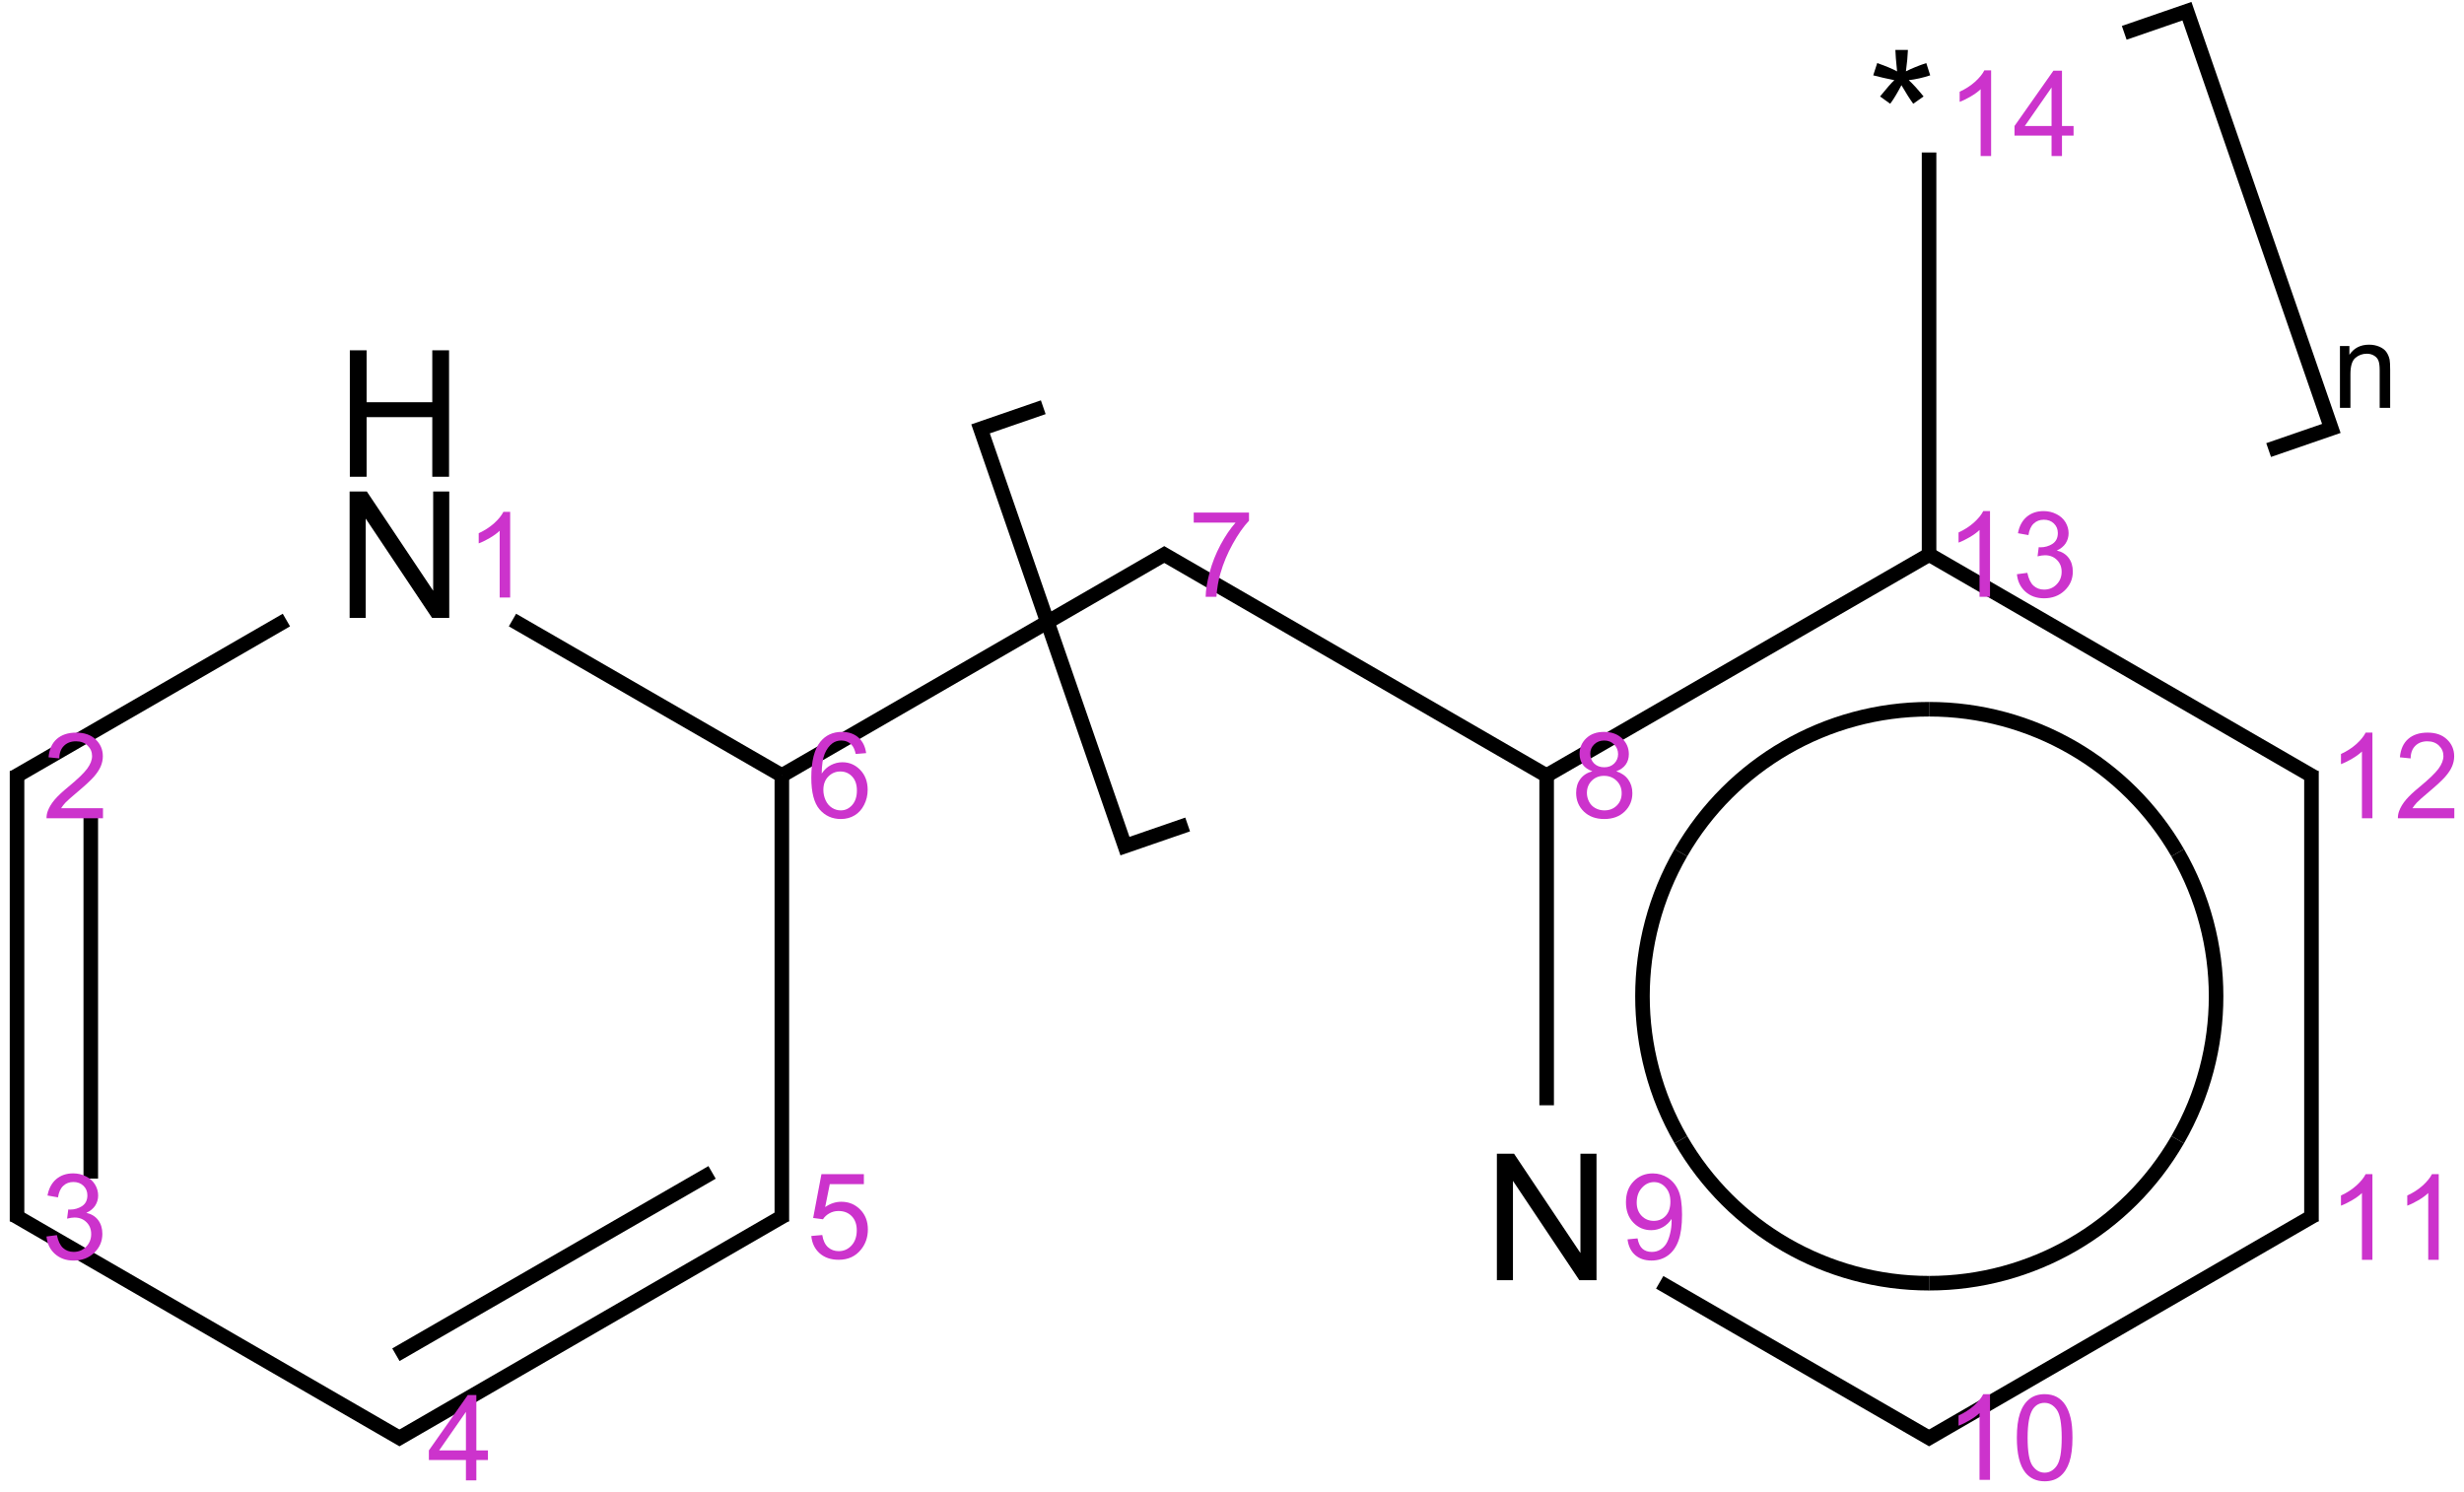 <?xml version="1.0" encoding="UTF-8"?>
<svg xmlns="http://www.w3.org/2000/svg" xmlns:xlink="http://www.w3.org/1999/xlink" width="558pt" height="338pt" viewBox="0 0 558 338" version="1.1">
<defs>
<g>
<symbol overflow="visible" id="glyph0-0">
<path style="stroke:none;" d="M 3.047 0 L 3.047 -28.641 L 6.938 -28.641 L 21.969 -6.156 L 21.969 -28.641 L 25.609 -28.641 L 25.609 0 L 21.719 0 L 6.688 -22.5 L 6.688 0 Z M 3.047 0 "/>
</symbol>
<symbol overflow="visible" id="glyph0-1">
<path style="stroke:none;" d="M 3.203 0 L 3.203 -28.641 L 7 -28.641 L 7 -16.875 L 21.875 -16.875 L 21.875 -28.641 L 25.672 -28.641 L 25.672 0 L 21.875 0 L 21.875 -13.5 L 7 -13.5 L 7 0 Z M 3.203 0 "/>
</symbol>
<symbol overflow="visible" id="glyph0-2">
<path style="stroke:none;" d="M 1.25 -23.375 L 2.156 -26.156 C 4.219 -25.426 5.719 -24.797 6.656 -24.266 C 6.414 -26.617 6.285 -28.238 6.266 -29.125 L 9.109 -29.125 C 9.066 -27.832 8.914 -26.219 8.656 -24.281 C 10 -24.957 11.535 -25.582 13.266 -26.156 L 14.156 -23.375 C 12.508 -22.832 10.891 -22.469 9.297 -22.281 C 10.086 -21.594 11.207 -20.363 12.656 -18.594 L 10.312 -16.938 C 9.562 -17.969 8.672 -19.367 7.641 -21.141 C 6.672 -19.297 5.82 -17.895 5.094 -16.938 L 2.797 -18.594 C 4.305 -20.457 5.383 -21.688 6.031 -22.281 C 4.352 -22.613 2.758 -22.977 1.25 -23.375 Z M 1.25 -23.375 "/>
</symbol>
<symbol overflow="visible" id="glyph1-0">
<path style="stroke:none;" d="M 10.062 0 L 7.688 0 L 7.688 -15.125 C 7.113 -14.57 6.363 -14.023 5.438 -13.484 C 4.508 -12.941 3.676 -12.535 2.938 -12.266 L 2.938 -14.562 C 4.27 -15.176 5.43 -15.926 6.422 -16.812 C 7.41 -17.707 8.113 -18.57 8.531 -19.406 L 10.062 -19.406 Z M 10.062 0 "/>
</symbol>
<symbol overflow="visible" id="glyph1-1">
<path style="stroke:none;" d="M 13.594 -2.281 L 13.594 0 L 0.812 0 C 0.801 -0.57 0.895 -1.117 1.094 -1.641 C 1.414 -2.516 1.938 -3.375 2.656 -4.219 C 3.375 -5.062 4.41 -6.035 5.766 -7.141 C 7.859 -8.867 9.273 -10.234 10.016 -11.234 C 10.754 -12.242 11.125 -13.195 11.125 -14.094 C 11.125 -15.031 10.785 -15.82 10.109 -16.469 C 9.441 -17.113 8.566 -17.438 7.484 -17.438 C 6.348 -17.438 5.438 -17.094 4.75 -16.406 C 4.062 -15.727 3.711 -14.781 3.703 -13.562 L 1.266 -13.812 C 1.43 -15.633 2.055 -17.02 3.141 -17.969 C 4.234 -18.926 5.703 -19.406 7.547 -19.406 C 9.398 -19.406 10.863 -18.891 11.938 -17.859 C 13.02 -16.836 13.562 -15.566 13.562 -14.047 C 13.562 -13.266 13.398 -12.5 13.078 -11.75 C 12.766 -11.008 12.242 -10.223 11.516 -9.391 C 10.785 -8.566 9.566 -7.438 7.859 -6 C 6.43 -4.801 5.516 -3.988 5.109 -3.562 C 4.711 -3.133 4.379 -2.707 4.109 -2.281 Z M 13.594 -2.281 "/>
</symbol>
<symbol overflow="visible" id="glyph1-2">
<path style="stroke:none;" d="M 1.141 -5.109 L 3.5 -5.422 C 3.781 -4.078 4.242 -3.109 4.891 -2.516 C 5.547 -1.922 6.348 -1.625 7.297 -1.625 C 8.41 -1.625 9.348 -2.008 10.109 -2.781 C 10.879 -3.551 11.266 -4.508 11.266 -5.656 C 11.266 -6.75 10.91 -7.645 10.203 -8.344 C 9.492 -9.051 8.586 -9.406 7.484 -9.406 C 7.035 -9.406 6.477 -9.32 5.812 -9.156 L 6.078 -11.234 C 6.234 -11.211 6.359 -11.203 6.453 -11.203 C 7.461 -11.203 8.375 -11.461 9.188 -11.984 C 10 -12.516 10.406 -13.332 10.406 -14.438 C 10.406 -15.301 10.109 -16.02 9.516 -16.594 C 8.93 -17.164 8.172 -17.453 7.234 -17.453 C 6.316 -17.453 5.551 -17.16 4.938 -16.578 C 4.32 -16.004 3.926 -15.133 3.75 -13.969 L 1.375 -14.391 C 1.664 -15.984 2.32 -17.219 3.344 -18.094 C 4.375 -18.969 5.656 -19.406 7.188 -19.406 C 8.238 -19.406 9.207 -19.176 10.094 -18.719 C 10.988 -18.27 11.672 -17.656 12.141 -16.875 C 12.609 -16.094 12.844 -15.266 12.844 -14.391 C 12.844 -13.547 12.617 -12.781 12.172 -12.094 C 11.723 -11.414 11.055 -10.875 10.172 -10.469 C 11.316 -10.207 12.207 -9.66 12.844 -8.828 C 13.477 -7.992 13.797 -6.953 13.797 -5.703 C 13.797 -4.016 13.176 -2.582 11.938 -1.406 C 10.707 -0.238 9.156 0.344 7.281 0.344 C 5.582 0.344 4.172 -0.16 3.047 -1.172 C 1.93 -2.18 1.297 -3.492 1.141 -5.109 Z M 1.141 -5.109 "/>
</symbol>
<symbol overflow="visible" id="glyph1-3">
<path style="stroke:none;" d="M 8.734 0 L 8.734 -4.625 L 0.344 -4.625 L 0.344 -6.797 L 9.156 -19.328 L 11.094 -19.328 L 11.094 -6.797 L 13.719 -6.797 L 13.719 -4.625 L 11.094 -4.625 L 11.094 0 Z M 8.734 -6.797 L 8.734 -15.516 L 2.672 -6.797 Z M 8.734 -6.797 "/>
</symbol>
<symbol overflow="visible" id="glyph1-4">
<path style="stroke:none;" d="M 1.125 -5.062 L 3.609 -5.281 C 3.797 -4.062 4.223 -3.145 4.891 -2.531 C 5.566 -1.926 6.379 -1.625 7.328 -1.625 C 8.473 -1.625 9.441 -2.051 10.234 -2.906 C 11.023 -3.77 11.422 -4.914 11.422 -6.344 C 11.422 -7.695 11.039 -8.766 10.281 -9.547 C 9.52 -10.328 8.523 -10.719 7.297 -10.719 C 6.523 -10.719 5.832 -10.539 5.219 -10.188 C 4.602 -9.844 4.117 -9.395 3.766 -8.844 L 1.547 -9.141 L 3.422 -19.062 L 13.031 -19.062 L 13.031 -16.797 L 5.312 -16.797 L 4.266 -11.609 C 5.43 -12.41 6.648 -12.812 7.922 -12.812 C 9.609 -12.812 11.031 -12.227 12.188 -11.062 C 13.352 -9.895 13.938 -8.391 13.938 -6.547 C 13.938 -4.797 13.426 -3.285 12.406 -2.016 C 11.164 -0.453 9.473 0.328 7.328 0.328 C 5.566 0.328 4.129 -0.16 3.016 -1.141 C 1.91 -2.129 1.281 -3.438 1.125 -5.062 Z M 1.125 -5.062 "/>
</symbol>
<symbol overflow="visible" id="glyph1-5">
<path style="stroke:none;" d="M 13.438 -14.594 L 11.078 -14.406 C 10.867 -15.344 10.566 -16.02 10.172 -16.438 C 9.535 -17.113 8.75 -17.453 7.812 -17.453 C 7.051 -17.453 6.383 -17.242 5.812 -16.828 C 5.062 -16.273 4.473 -15.477 4.047 -14.438 C 3.617 -13.395 3.395 -11.906 3.375 -9.969 C 3.945 -10.832 4.645 -11.473 5.469 -11.891 C 6.289 -12.316 7.156 -12.531 8.062 -12.531 C 9.645 -12.531 10.992 -11.945 12.109 -10.781 C 13.223 -9.625 13.781 -8.125 13.781 -6.281 C 13.781 -5.062 13.516 -3.93 12.984 -2.891 C 12.461 -1.848 11.742 -1.051 10.828 -0.5 C 9.922 0.051 8.883 0.328 7.719 0.328 C 5.75 0.328 4.141 -0.395 2.891 -1.844 C 1.641 -3.301 1.016 -5.703 1.016 -9.047 C 1.016 -12.773 1.703 -15.488 3.078 -17.188 C 4.285 -18.664 5.91 -19.406 7.953 -19.406 C 9.473 -19.406 10.719 -18.977 11.688 -18.125 C 12.656 -17.27 13.238 -16.094 13.438 -14.594 Z M 3.75 -6.266 C 3.75 -5.441 3.922 -4.656 4.266 -3.906 C 4.609 -3.164 5.094 -2.598 5.719 -2.203 C 6.344 -1.816 7 -1.625 7.688 -1.625 C 8.688 -1.625 9.547 -2.023 10.266 -2.828 C 10.984 -3.641 11.344 -4.738 11.344 -6.125 C 11.344 -7.469 10.988 -8.52 10.281 -9.281 C 9.57 -10.051 8.676 -10.438 7.594 -10.438 C 6.52 -10.438 5.609 -10.051 4.859 -9.281 C 4.117 -8.52 3.75 -7.516 3.75 -6.266 Z M 3.75 -6.266 "/>
</symbol>
<symbol overflow="visible" id="glyph1-6">
<path style="stroke:none;" d="M 1.281 -16.797 L 1.281 -19.078 L 13.797 -19.078 L 13.797 -17.234 C 12.555 -15.922 11.332 -14.176 10.125 -12 C 8.914 -9.832 7.984 -7.602 7.328 -5.312 C 6.859 -3.695 6.555 -1.926 6.422 0 L 3.984 0 C 4.004 -1.52 4.301 -3.352 4.875 -5.5 C 5.445 -7.656 6.266 -9.734 7.328 -11.734 C 8.398 -13.734 9.539 -15.422 10.75 -16.797 Z M 1.281 -16.797 "/>
</symbol>
<symbol overflow="visible" id="glyph1-7">
<path style="stroke:none;" d="M 4.766 -10.484 C 3.785 -10.836 3.055 -11.348 2.578 -12.016 C 2.109 -12.691 1.875 -13.492 1.875 -14.422 C 1.875 -15.828 2.379 -17.008 3.391 -17.969 C 4.398 -18.926 5.742 -19.406 7.422 -19.406 C 9.109 -19.406 10.461 -18.914 11.484 -17.938 C 12.516 -16.957 13.031 -15.766 13.031 -14.359 C 13.031 -13.461 12.797 -12.68 12.328 -12.016 C 11.859 -11.348 11.145 -10.836 10.188 -10.484 C 11.375 -10.098 12.273 -9.473 12.891 -8.609 C 13.516 -7.742 13.828 -6.719 13.828 -5.531 C 13.828 -3.875 13.242 -2.484 12.078 -1.359 C 10.91 -0.234 9.375 0.328 7.469 0.328 C 5.551 0.328 4.008 -0.234 2.844 -1.359 C 1.676 -2.492 1.094 -3.906 1.094 -5.594 C 1.094 -6.844 1.41 -7.891 2.047 -8.734 C 2.68 -9.586 3.586 -10.172 4.766 -10.484 Z M 4.297 -14.5 C 4.297 -13.582 4.586 -12.832 5.172 -12.25 C 5.766 -11.676 6.531 -11.391 7.469 -11.391 C 8.383 -11.391 9.133 -11.676 9.719 -12.25 C 10.301 -12.832 10.594 -13.539 10.594 -14.375 C 10.594 -15.238 10.289 -15.969 9.688 -16.562 C 9.094 -17.156 8.348 -17.453 7.453 -17.453 C 6.547 -17.453 5.789 -17.16 5.188 -16.578 C 4.594 -16.004 4.297 -15.312 4.297 -14.5 Z M 3.531 -5.578 C 3.531 -4.898 3.691 -4.242 4.016 -3.609 C 4.336 -2.973 4.812 -2.484 5.438 -2.141 C 6.07 -1.797 6.754 -1.625 7.484 -1.625 C 8.617 -1.625 9.555 -1.988 10.297 -2.719 C 11.035 -3.445 11.406 -4.375 11.406 -5.5 C 11.406 -6.645 11.023 -7.586 10.266 -8.328 C 9.504 -9.078 8.551 -9.453 7.406 -9.453 C 6.289 -9.453 5.363 -9.082 4.625 -8.344 C 3.895 -7.602 3.531 -6.68 3.531 -5.578 Z M 3.531 -5.578 "/>
</symbol>
<symbol overflow="visible" id="glyph1-8">
<path style="stroke:none;" d="M 1.484 -4.469 L 3.75 -4.688 C 3.945 -3.613 4.316 -2.832 4.859 -2.344 C 5.41 -1.863 6.113 -1.625 6.969 -1.625 C 7.695 -1.625 8.332 -1.789 8.875 -2.125 C 9.426 -2.457 9.879 -2.898 10.234 -3.453 C 10.586 -4.016 10.879 -4.77 11.109 -5.719 C 11.348 -6.664 11.469 -7.633 11.469 -8.625 C 11.469 -8.727 11.461 -8.883 11.453 -9.094 C 10.984 -8.344 10.336 -7.727 9.516 -7.25 C 8.691 -6.781 7.801 -6.547 6.844 -6.547 C 5.238 -6.547 3.883 -7.125 2.781 -8.281 C 1.676 -9.445 1.125 -10.977 1.125 -12.875 C 1.125 -14.844 1.703 -16.422 2.859 -17.609 C 4.016 -18.805 5.461 -19.406 7.203 -19.406 C 8.453 -19.406 9.598 -19.066 10.641 -18.391 C 11.68 -17.711 12.473 -16.75 13.016 -15.5 C 13.555 -14.25 13.828 -12.438 13.828 -10.062 C 13.828 -7.594 13.555 -5.625 13.016 -4.156 C 12.484 -2.695 11.688 -1.582 10.625 -0.812 C 9.57 -0.051 8.332 0.328 6.906 0.328 C 5.395 0.328 4.16 -0.086 3.203 -0.922 C 2.242 -1.766 1.672 -2.945 1.484 -4.469 Z M 11.188 -13 C 11.188 -14.363 10.82 -15.441 10.094 -16.234 C 9.375 -17.035 8.504 -17.438 7.484 -17.438 C 6.43 -17.438 5.516 -17.004 4.734 -16.141 C 3.953 -15.285 3.562 -14.172 3.562 -12.797 C 3.562 -11.566 3.93 -10.566 4.672 -9.797 C 5.41 -9.035 6.328 -8.656 7.422 -8.656 C 8.523 -8.656 9.426 -9.035 10.125 -9.797 C 10.832 -10.566 11.188 -11.633 11.188 -13 Z M 11.188 -13 "/>
</symbol>
<symbol overflow="visible" id="glyph1-9">
<path style="stroke:none;" d="M 1.125 -9.531 C 1.125 -11.812 1.359 -13.648 1.828 -15.047 C 2.297 -16.441 2.992 -17.516 3.922 -18.266 C 4.848 -19.023 6.016 -19.406 7.422 -19.406 C 8.461 -19.406 9.375 -19.195 10.156 -18.781 C 10.938 -18.363 11.582 -17.758 12.094 -16.969 C 12.602 -16.188 13 -15.227 13.281 -14.094 C 13.57 -12.969 13.719 -11.445 13.719 -9.531 C 13.719 -7.258 13.484 -5.426 13.016 -4.031 C 12.555 -2.645 11.863 -1.57 10.938 -0.812 C 10.008 -0.051 8.836 0.328 7.422 0.328 C 5.555 0.328 4.094 -0.336 3.031 -1.672 C 1.758 -3.285 1.125 -5.906 1.125 -9.531 Z M 3.562 -9.531 C 3.562 -6.352 3.93 -4.238 4.672 -3.188 C 5.41 -2.145 6.328 -1.625 7.422 -1.625 C 8.516 -1.625 9.43 -2.148 10.172 -3.203 C 10.91 -4.254 11.281 -6.363 11.281 -9.531 C 11.281 -12.707 10.91 -14.816 10.172 -15.859 C 9.43 -16.91 8.504 -17.438 7.391 -17.438 C 6.305 -17.438 5.438 -16.977 4.781 -16.062 C 3.969 -14.883 3.562 -12.707 3.562 -9.531 Z M 3.562 -9.531 "/>
</symbol>
<symbol overflow="visible" id="glyph1-10">
<path style="stroke:none;" d="M 1.781 0 L 1.781 -14 L 3.922 -14 L 3.922 -12.016 C 4.941 -13.547 6.426 -14.312 8.375 -14.312 C 9.219 -14.312 9.992 -14.16 10.703 -13.859 C 11.41 -13.555 11.938 -13.16 12.281 -12.672 C 12.633 -12.18 12.883 -11.598 13.031 -10.922 C 13.113 -10.473 13.156 -9.703 13.156 -8.609 L 13.156 0 L 10.781 0 L 10.781 -8.516 C 10.781 -9.484 10.688 -10.207 10.5 -10.688 C 10.32 -11.164 9.992 -11.547 9.516 -11.828 C 9.047 -12.117 8.5 -12.266 7.875 -12.266 C 6.863 -12.266 5.988 -11.941 5.25 -11.297 C 4.52 -10.66 4.156 -9.441 4.156 -7.641 L 4.156 0 Z M 1.781 0 "/>
</symbol>
</g>
</defs>
<g id="surface5">
<g style="fill:rgb(0%,0%,0%);fill-opacity:1;">
  <use xlink:href="#glyph0-0" x="76.129" y="139.953"/>
</g>
<g style="fill:rgb(0%,0%,0%);fill-opacity:1;">
  <use xlink:href="#glyph0-1" x="76.02" y="107.98"/>
</g>
<g style="fill:rgb(0%,0%,0%);fill-opacity:1;">
  <use xlink:href="#glyph0-0" x="335.938" y="289.953"/>
</g>
<g style="fill:rgb(0%,0%,0%);fill-opacity:1;">
  <use xlink:href="#glyph0-2" x="422.961" y="40.438"/>
</g>
<path style="fill:none;stroke-width:0.033;stroke-linecap:butt;stroke-linejoin:miter;stroke:rgb(0%,0%,0%);stroke-opacity:1;stroke-miterlimit:10;" d="M 0.61 1.148 L -0.008 1.505 " transform="matrix(100,0,0,100,3.857,25.635)"/>
<path style="fill:none;stroke-width:0.033;stroke-linecap:butt;stroke-linejoin:miter;stroke:rgb(0%,0%,0%);stroke-opacity:1;stroke-miterlimit:10;" d="M -0 1.49 L -0 2.51 " transform="matrix(100,0,0,100,3.857,25.635)"/>
<path style="fill:none;stroke-width:0.033;stroke-linecap:butt;stroke-linejoin:miter;stroke:rgb(0%,0%,0%);stroke-opacity:1;stroke-miterlimit:10;" d="M 0.167 1.587 L 0.167 2.413 " transform="matrix(100,0,0,100,3.857,25.635)"/>
<path style="fill:none;stroke-width:0.033;stroke-linecap:butt;stroke-linejoin:miter;stroke:rgb(0%,0%,0%);stroke-opacity:1;stroke-miterlimit:10;" d="M -0.008 2.495 L 0.874 3.005 " transform="matrix(100,0,0,100,3.857,25.635)"/>
<path style="fill:none;stroke-width:0.033;stroke-linecap:butt;stroke-linejoin:miter;stroke:rgb(0%,0%,0%);stroke-opacity:1;stroke-miterlimit:10;" d="M 0.858 3.005 L 1.74 2.495 " transform="matrix(100,0,0,100,3.857,25.635)"/>
<path style="fill:none;stroke-width:0.033;stroke-linecap:butt;stroke-linejoin:miter;stroke:rgb(0%,0%,0%);stroke-opacity:1;stroke-miterlimit:10;" d="M 0.858 2.812 L 1.574 2.399 " transform="matrix(100,0,0,100,3.857,25.635)"/>
<path style="fill:none;stroke-width:0.033;stroke-linecap:butt;stroke-linejoin:miter;stroke:rgb(0%,0%,0%);stroke-opacity:1;stroke-miterlimit:10;" d="M 1.732 2.51 L 1.732 1.5 " transform="matrix(100,0,0,100,3.857,25.635)"/>
<path style="fill:none;stroke-width:0.033;stroke-linecap:butt;stroke-linejoin:miter;stroke:rgb(0%,0%,0%);stroke-opacity:1;stroke-miterlimit:10;" d="M 1.732 1.5 L 1.122 1.148 " transform="matrix(100,0,0,100,3.857,25.635)"/>
<path style="fill:none;stroke-width:0.033;stroke-linecap:butt;stroke-linejoin:miter;stroke:rgb(0%,0%,0%);stroke-opacity:1;stroke-miterlimit:10;" d="M 1.732 1.5 L 2.606 0.995 " transform="matrix(100,0,0,100,3.857,25.635)"/>
<path style="fill:none;stroke-width:0.033;stroke-linecap:butt;stroke-linejoin:miter;stroke:rgb(0%,0%,0%);stroke-opacity:1;stroke-miterlimit:10;" d="M 2.59 0.995 L 3.472 1.505 " transform="matrix(100,0,0,100,3.857,25.635)"/>
<path style="fill:none;stroke-width:0.033;stroke-linecap:butt;stroke-linejoin:miter;stroke:rgb(0%,0%,0%);stroke-opacity:1;stroke-miterlimit:10;" d="M 3.464 1.49 L 3.464 2.247 " transform="matrix(100,0,0,100,3.857,25.635)"/>
<path style="fill:none;stroke-width:0.033;stroke-linecap:butt;stroke-linejoin:miter;stroke:rgb(0%,0%,0%);stroke-opacity:1;stroke-miterlimit:10;" d="M 3.72 2.648 L 4.338 3.005 " transform="matrix(100,0,0,100,3.857,25.635)"/>
<path style="fill:none;stroke-width:0.033;stroke-linecap:butt;stroke-linejoin:miter;stroke:rgb(0%,0%,0%);stroke-opacity:1;stroke-miterlimit:10;" d="M 4.322 3.005 L 5.204 2.495 " transform="matrix(100,0,0,100,3.857,25.635)"/>
<path style="fill:none;stroke-width:0.033;stroke-linecap:butt;stroke-linejoin:miter;stroke:rgb(0%,0%,0%);stroke-opacity:1;stroke-miterlimit:10;" d="M 5.196 2.51 L 5.196 1.49 " transform="matrix(100,0,0,100,3.857,25.635)"/>
<path style="fill:none;stroke-width:0.033;stroke-linecap:butt;stroke-linejoin:miter;stroke:rgb(0%,0%,0%);stroke-opacity:1;stroke-miterlimit:10;" d="M 5.204 1.505 L 4.322 0.995 " transform="matrix(100,0,0,100,3.857,25.635)"/>
<path style="fill:none;stroke-width:0.033;stroke-linecap:butt;stroke-linejoin:miter;stroke:rgb(0%,0%,0%);stroke-opacity:1;stroke-miterlimit:10;" d="M 4.33 1 L 3.464 1.5 " transform="matrix(100,0,0,100,3.857,25.635)"/>
<path style="fill:none;stroke-width:0.033;stroke-linecap:butt;stroke-linejoin:miter;stroke:rgb(0%,0%,0%);stroke-opacity:1;stroke-miterlimit:10;" d="M 4.33 1.01 L 4.33 0.089 " transform="matrix(100,0,0,100,3.857,25.635)"/>
<path style="fill:none;stroke-width:0.033;stroke-linecap:butt;stroke-linejoin:miter;stroke:rgb(0%,0%,0%);stroke-opacity:1;stroke-miterlimit:10;" d="M 3.768 2.325 C 3.652 2.124 3.652 1.876 3.768 1.675 " transform="matrix(100,0,0,100,3.857,25.635)"/>
<path style="fill:none;stroke-width:0.033;stroke-linecap:butt;stroke-linejoin:miter;stroke:rgb(0%,0%,0%);stroke-opacity:1;stroke-miterlimit:10;" d="M 4.33 2.65 C 4.098 2.65 3.884 2.526 3.768 2.325 " transform="matrix(100,0,0,100,3.857,25.635)"/>
<path style="fill:none;stroke-width:0.033;stroke-linecap:butt;stroke-linejoin:miter;stroke:rgb(0%,0%,0%);stroke-opacity:1;stroke-miterlimit:10;" d="M 4.893 2.325 C 4.777 2.526 4.562 2.65 4.33 2.65 " transform="matrix(100,0,0,100,3.857,25.635)"/>
<path style="fill:none;stroke-width:0.033;stroke-linecap:butt;stroke-linejoin:miter;stroke:rgb(0%,0%,0%);stroke-opacity:1;stroke-miterlimit:10;" d="M 4.893 1.675 C 5.009 1.876 5.009 2.124 4.893 2.325 " transform="matrix(100,0,0,100,3.857,25.635)"/>
<path style="fill:none;stroke-width:0.033;stroke-linecap:butt;stroke-linejoin:miter;stroke:rgb(0%,0%,0%);stroke-opacity:1;stroke-miterlimit:10;" d="M 4.33 1.35 C 4.562 1.35 4.777 1.474 4.893 1.675 " transform="matrix(100,0,0,100,3.857,25.635)"/>
<path style="fill:none;stroke-width:0.033;stroke-linecap:butt;stroke-linejoin:miter;stroke:rgb(0%,0%,0%);stroke-opacity:1;stroke-miterlimit:10;" d="M 3.768 1.675 C 3.884 1.474 4.098 1.35 4.33 1.35 " transform="matrix(100,0,0,100,3.857,25.635)"/>
<g style="fill:rgb(80%,20%,80%);fill-opacity:1;">
  <use xlink:href="#glyph1-0" x="105.469" y="135.336"/>
</g>
<g style="fill:rgb(80%,20%,80%);fill-opacity:1;">
  <use xlink:href="#glyph1-1" x="9.727" y="185.336"/>
</g>
<g style="fill:rgb(80%,20%,80%);fill-opacity:1;">
  <use xlink:href="#glyph1-2" x="9.383" y="285.164"/>
</g>
<g style="fill:rgb(80%,20%,80%);fill-opacity:1;">
  <use xlink:href="#glyph1-3" x="96.781" y="335.297"/>
</g>
<g style="fill:rgb(80%,20%,80%);fill-opacity:1;">
  <use xlink:href="#glyph1-4" x="182.602" y="285"/>
</g>
<g style="fill:rgb(80%,20%,80%);fill-opacity:1;">
  <use xlink:href="#glyph1-5" x="182.711" y="185.172"/>
</g>
<g style="fill:rgb(80%,20%,80%);fill-opacity:1;">
  <use xlink:href="#glyph1-6" x="269.051" y="135.172"/>
</g>
<g style="fill:rgb(80%,20%,80%);fill-opacity:1;">
  <use xlink:href="#glyph1-7" x="355.84" y="185.172"/>
</g>
<g style="fill:rgb(80%,20%,80%);fill-opacity:1;">
  <use xlink:href="#glyph1-8" x="367.09" y="285.172"/>
</g>
<g style="fill:rgb(80%,20%,80%);fill-opacity:1;">
  <use xlink:href="#glyph1-0" x="440.598" y="335.172"/>
  <use xlink:href="#glyph1-9" x="455.614" y="335.172"/>
</g>
<g style="fill:rgb(80%,20%,80%);fill-opacity:1;">
  <use xlink:href="#glyph1-0" x="527.199" y="285.336"/>
  <use xlink:href="#glyph1-0" x="542.215" y="285.336"/>
</g>
<g style="fill:rgb(80%,20%,80%);fill-opacity:1;">
  <use xlink:href="#glyph1-0" x="527.199" y="185.336"/>
  <use xlink:href="#glyph1-1" x="542.215" y="185.336"/>
</g>
<g style="fill:rgb(80%,20%,80%);fill-opacity:1;">
  <use xlink:href="#glyph1-0" x="440.598" y="135.164"/>
  <use xlink:href="#glyph1-2" x="455.614" y="135.164"/>
</g>
<g style="fill:rgb(80%,20%,80%);fill-opacity:1;">
  <use xlink:href="#glyph1-0" x="440.848" y="35.336"/>
  <use xlink:href="#glyph1-3" x="455.864" y="35.336"/>
</g>
<g style="fill:rgb(0%,0%,0%);fill-opacity:1;">
  <use xlink:href="#glyph1-10" x="528.125" y="92.379"/>
</g>
<path style="fill:none;stroke-width:0.033;stroke-linecap:butt;stroke-linejoin:miter;stroke:rgb(0%,0%,0%);stroke-opacity:1;stroke-miterlimit:10;" d="M 2.651 1.611 L 2.509 1.66 L 2.182 0.715 L 2.324 0.666 " transform="matrix(100,0,0,100,3.857,25.635)"/>
<path style="fill:none;stroke-width:0.033;stroke-linecap:butt;stroke-linejoin:miter;stroke:rgb(0%,0%,0%);stroke-opacity:1;stroke-miterlimit:10;" d="M 4.772 -0.182 L 4.914 -0.231 L 5.241 0.714 L 5.099 0.763 " transform="matrix(100,0,0,100,3.857,25.635)"/>
</g>
</svg>
